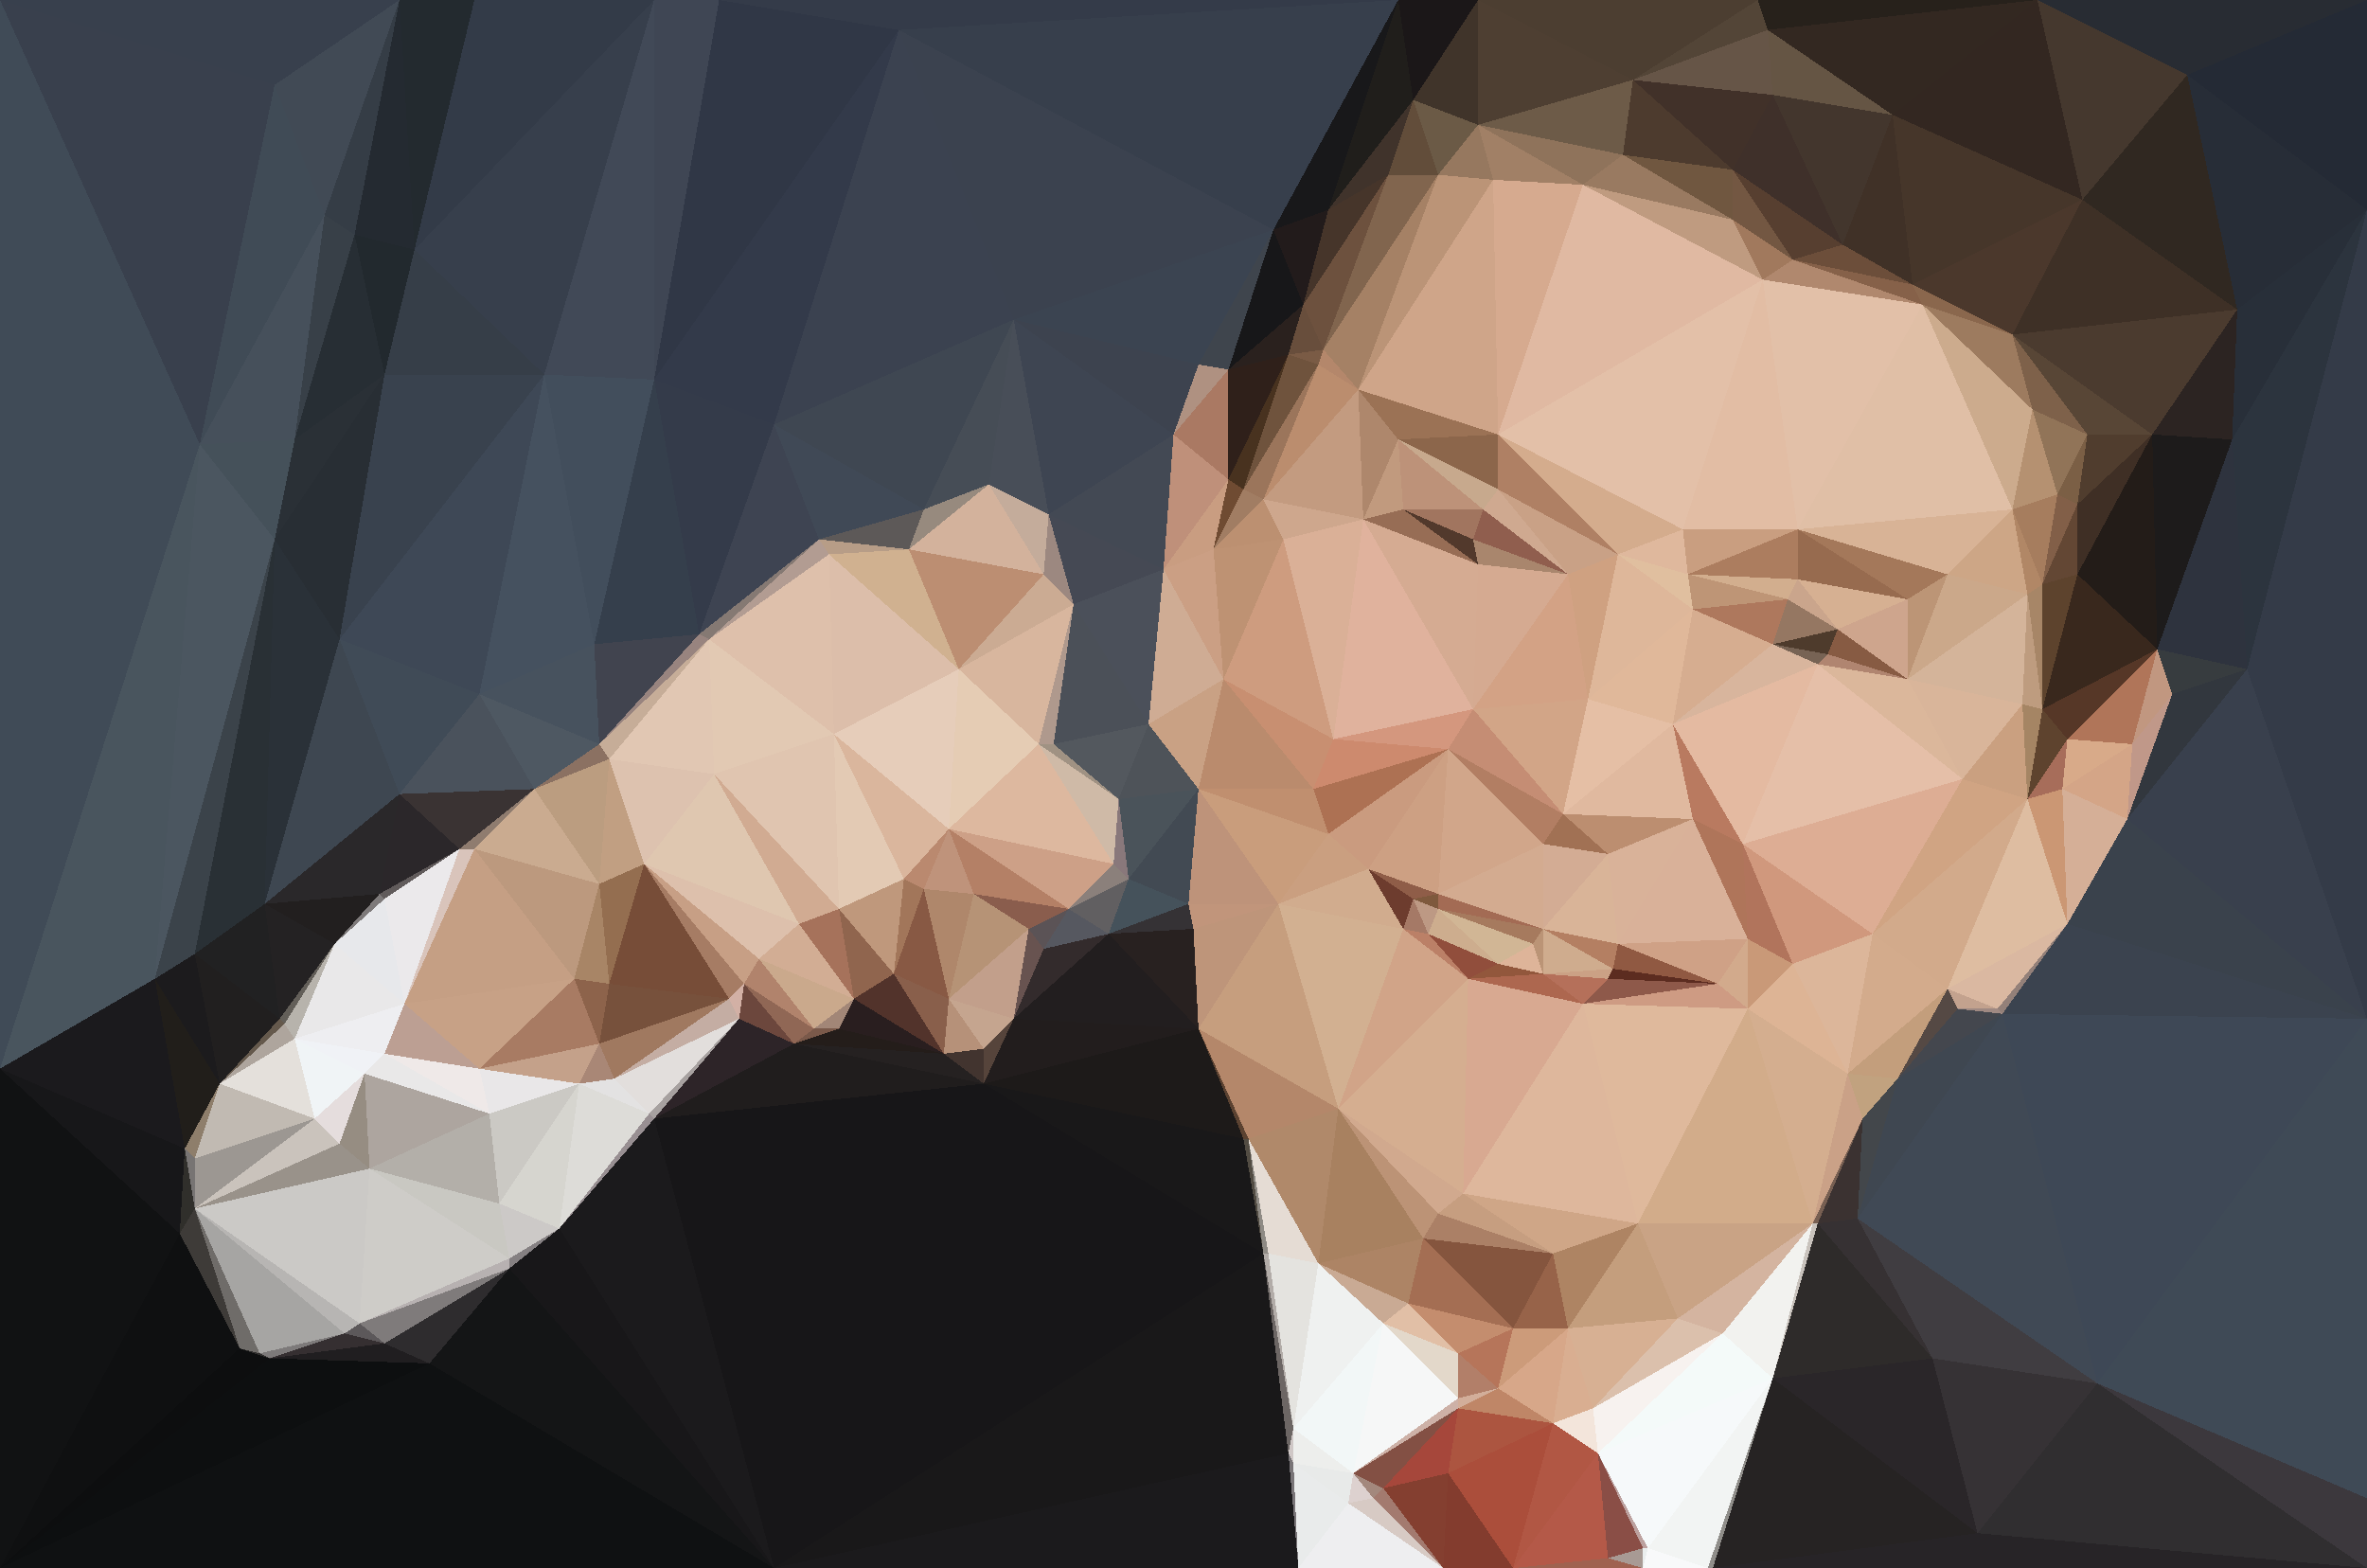 <?xml version="1.0"?>
<svg width="474" height="314"
     xmlns="http://www.w3.org/2000/svg"
     shape-rendering="crispEdges">
<polygon points="240,158 230,145 224,160" style="fill:rgb(78,83,89)"/>
<polygon points="224,160 226,176 240,158" style="fill:rgb(74,83,90)"/>
<polygon points="230,145 211,149 224,160" style="fill:rgb(83,88,94)"/>
<polygon points="224,160 208,149 223,173" style="fill:rgb(207,186,167)"/>
<polygon points="223,173 226,176 224,160" style="fill:rgb(137,120,123)"/>
<polygon points="240,158 245,136 230,145" style="fill:rgb(201,161,132)"/>
<polygon points="215,121 208,149 211,149" style="fill:rgb(175,153,141)"/>
<polygon points="215,121 211,149 230,145" style="fill:rgb(75,80,88)"/>
<polygon points="211,149 208,149 224,160" style="fill:rgb(160,146,131)"/>
<polygon points="226,176 238,181 240,158" style="fill:rgb(66,74,83)"/>
<polygon points="240,158 263,158 245,136" style="fill:rgb(186,139,109)"/>
<polygon points="266,167 263,158 240,158" style="fill:rgb(192,143,111)"/>
<polygon points="222,187 239,186 238,181" style="fill:rgb(53,50,53)"/>
<polygon points="238,181 256,181 240,158" style="fill:rgb(190,147,122)"/>
<polygon points="190,166 214,182 223,173" style="fill:rgb(205,160,135)"/>
<polygon points="223,173 214,182 226,176" style="fill:rgb(139,128,123)"/>
<polygon points="226,176 222,187 238,181" style="fill:rgb(69,82,91)"/>
<polygon points="214,182 222,187 226,176" style="fill:rgb(97,95,97)"/>
<polygon points="263,158 267,148 245,136" style="fill:rgb(200,143,113)"/>
<polygon points="239,186 256,181 238,181" style="fill:rgb(193,149,123)"/>
<polygon points="263,158 290,150 267,148" style="fill:rgb(205,138,110)"/>
<polygon points="256,181 266,167 240,158" style="fill:rgb(201,157,124)"/>
<polygon points="233,114 215,121 230,145" style="fill:rgb(75,80,90)"/>
<polygon points="243,110 233,114 245,136" style="fill:rgb(203,159,132)"/>
<polygon points="245,136 233,114 230,145" style="fill:rgb(207,172,148)"/>
<polygon points="195,179 206,186 214,182" style="fill:rgb(138,93,77)"/>
<polygon points="214,182 209,190 222,187" style="fill:rgb(86,88,96)"/>
<polygon points="206,186 209,190 214,182" style="fill:rgb(91,83,86)"/>
<polygon points="222,187 240,206 239,186" style="fill:rgb(40,33,32)"/>
<polygon points="192,134 190,166 208,149" style="fill:rgb(229,204,180)"/>
<polygon points="208,149 190,166 223,173" style="fill:rgb(221,184,159)"/>
<polygon points="206,186 203,204 209,190" style="fill:rgb(104,83,80)"/>
<polygon points="190,166 195,179 214,182" style="fill:rgb(180,128,102)"/>
<polygon points="215,121 192,134 208,149" style="fill:rgb(216,182,158)"/>
<polygon points="210,103 209,115 215,121" style="fill:rgb(156,136,128)"/>
<polygon points="215,121 209,115 192,134" style="fill:rgb(203,171,147)"/>
<polygon points="257,108 243,110 245,136" style="fill:rgb(190,146,115)"/>
<polygon points="233,114 210,103 215,121" style="fill:rgb(69,73,84)"/>
<polygon points="256,181 274,174 266,167" style="fill:rgb(202,159,128)"/>
<polygon points="266,167 290,150 263,158" style="fill:rgb(173,113,83)"/>
<polygon points="190,166 185,178 195,179" style="fill:rgb(191,147,123)"/>
<polygon points="190,200 203,204 206,186" style="fill:rgb(194,159,139)"/>
<polygon points="181,176 185,178 190,166" style="fill:rgb(186,137,111)"/>
<polygon points="203,204 240,206 222,187" style="fill:rgb(34,30,31)"/>
<polygon points="239,186 240,206 256,181" style="fill:rgb(190,149,122)"/>
<polygon points="281,186 283,180 274,174" style="fill:rgb(109,60,46)"/>
<polygon points="203,204 222,187 209,190" style="fill:rgb(51,43,44)"/>
<polygon points="273,104 257,108 267,148" style="fill:rgb(218,176,151)"/>
<polygon points="267,148 257,108 245,136" style="fill:rgb(206,156,127)"/>
<polygon points="167,147 181,176 190,166" style="fill:rgb(218,182,157)"/>
<polygon points="190,200 206,186 195,179" style="fill:rgb(182,147,118)"/>
<polygon points="246,96 233,114 243,110" style="fill:rgb(201,157,129)"/>
<polygon points="235,87 210,103 233,114" style="fill:rgb(67,73,84)"/>
<polygon points="209,115 182,110 192,134" style="fill:rgb(188,142,114)"/>
<polygon points="190,200 195,179 185,178" style="fill:rgb(175,135,107)"/>
<polygon points="281,186 274,174 256,181" style="fill:rgb(209,172,142)"/>
<polygon points="274,174 290,150 266,167" style="fill:rgb(202,155,127)"/>
<polygon points="257,108 253,100 243,110" style="fill:rgb(188,144,113)"/>
<polygon points="288,179 290,150 274,174" style="fill:rgb(205,160,131)"/>
<polygon points="257,108 273,104 253,100" style="fill:rgb(206,167,141)"/>
<polygon points="268,222 281,186 256,181" style="fill:rgb(210,176,145)"/>
<polygon points="253,100 249,98 243,110" style="fill:rgb(161,125,99)"/>
<polygon points="246,74 246,96 258,71" style="fill:rgb(47,32,26)"/>
<polygon points="249,98 246,96 243,110" style="fill:rgb(111,75,50)"/>
<polygon points="179,195 190,200 185,178" style="fill:rgb(136,89,68)"/>
<polygon points="288,182 288,179 283,180" style="fill:rgb(126,89,61)"/>
<polygon points="283,180 288,179 274,174" style="fill:rgb(143,93,72)"/>
<polygon points="286,187 288,182 283,180" style="fill:rgb(189,153,132)"/>
<polygon points="313,163 295,142 290,150" style="fill:rgb(197,141,116)"/>
<polygon points="294,196 286,187 281,186" style="fill:rgb(187,128,103)"/>
<polygon points="281,186 286,187 283,180" style="fill:rgb(165,121,102)"/>
<polygon points="309,169 290,150 288,179" style="fill:rgb(209,166,138)"/>
<polygon points="290,150 295,142 267,148" style="fill:rgb(212,151,126)"/>
<polygon points="166,111 167,147 192,134" style="fill:rgb(220,190,170)"/>
<polygon points="192,134 167,147 190,166" style="fill:rgb(230,205,186)"/>
<polygon points="181,176 179,195 185,178" style="fill:rgb(162,118,90)"/>
<polygon points="295,142 273,104 267,148" style="fill:rgb(224,178,157)"/>
<polygon points="258,71 246,96 249,98" style="fill:rgb(72,50,31)"/>
<polygon points="190,200 197,210 203,204" style="fill:rgb(197,165,143)"/>
<polygon points="203,204 197,217 240,206" style="fill:rgb(34,29,29)"/>
<polygon points="203,64 198,97 210,103" style="fill:rgb(72,78,88)"/>
<polygon points="210,103 198,97 209,115" style="fill:rgb(196,172,155)"/>
<polygon points="198,97 182,110 209,115" style="fill:rgb(211,178,156)"/>
<polygon points="168,182 179,195 181,176" style="fill:rgb(191,152,124)"/>
<polygon points="190,200 189,211 197,210" style="fill:rgb(182,145,121)"/>
<polygon points="246,74 235,87 246,96" style="fill:rgb(170,121,99)"/>
<polygon points="246,96 235,87 233,114" style="fill:rgb(191,144,122)"/>
<polygon points="167,147 168,182 181,176" style="fill:rgb(227,202,180)"/>
<polygon points="198,97 185,102 182,110" style="fill:rgb(151,138,126)"/>
<polygon points="182,110 166,111 192,134" style="fill:rgb(208,177,144)"/>
<polygon points="171,200 189,211 179,195" style="fill:rgb(82,51,43)"/>
<polygon points="179,195 189,211 190,200" style="fill:rgb(137,95,75)"/>
<polygon points="197,210 197,217 203,204" style="fill:rgb(86,68,59)"/>
<polygon points="189,211 197,217 197,210" style="fill:rgb(66,52,47)"/>
<polygon points="296,113 281,102 273,104" style="fill:rgb(151,109,85)"/>
<polygon points="258,71 249,98 264,73" style="fill:rgb(111,83,61)"/>
<polygon points="286,187 300,193 288,182" style="fill:rgb(205,173,142)"/>
<polygon points="288,182 309,186 288,179" style="fill:rgb(163,107,84)"/>
<polygon points="268,222 294,196 281,186" style="fill:rgb(209,164,136)"/>
<polygon points="268,222 256,181 240,206" style="fill:rgb(198,158,126)"/>
<polygon points="168,182 171,200 179,195" style="fill:rgb(144,101,78)"/>
<polygon points="189,211 159,209 197,217" style="fill:rgb(37,33,33)"/>
<polygon points="197,217 249,228 240,206" style="fill:rgb(29,26,25)"/>
<polygon points="249,228 250,228 240,206" style="fill:rgb(91,66,49)"/>
<polygon points="314,115 296,113 295,142" style="fill:rgb(213,170,145)"/>
<polygon points="295,142 296,113 273,104" style="fill:rgb(213,171,146)"/>
<polygon points="250,228 268,222 240,206" style="fill:rgb(180,135,106)"/>
<polygon points="143,155 160,185 168,182" style="fill:rgb(209,171,146)"/>
<polygon points="168,182 160,185 171,200" style="fill:rgb(166,114,91)"/>
<polygon points="164,108 166,111 182,110" style="fill:rgb(183,157,135)"/>
<polygon points="129,173 152,192 160,185" style="fill:rgb(221,192,172)"/>
<polygon points="296,113 295,108 281,102" style="fill:rgb(82,57,44)"/>
<polygon points="309,195 300,193 294,196" style="fill:rgb(146,87,60)"/>
<polygon points="294,196 300,193 286,187" style="fill:rgb(145,78,60)"/>
<polygon points="309,186 309,169 288,179" style="fill:rgb(211,171,144)"/>
<polygon points="314,115 297,102 295,108" style="fill:rgb(144,94,78)"/>
<polygon points="280,88 273,104 281,102" style="fill:rgb(193,154,126)"/>
<polygon points="272,78 253,100 273,104" style="fill:rgb(195,155,128)"/>
<polygon points="235,87 203,64 210,103" style="fill:rgb(62,69,82)"/>
<polygon points="155,85 164,108 185,102" style="fill:rgb(64,73,86)"/>
<polygon points="246,74 240,73 235,87" style="fill:rgb(175,145,129)"/>
<polygon points="185,102 164,108 182,110" style="fill:rgb(93,89,88)"/>
<polygon points="203,64 185,102 198,97" style="fill:rgb(70,77,86)"/>
<polygon points="142,128 143,155 167,147" style="fill:rgb(226,201,179)"/>
<polygon points="171,200 168,206 189,211" style="fill:rgb(41,30,31)"/>
<polygon points="163,206 168,206 171,200" style="fill:rgb(162,134,119)"/>
<polygon points="322,171 313,163 309,169" style="fill:rgb(161,113,84)"/>
<polygon points="309,169 313,163 290,150" style="fill:rgb(178,126,99)"/>
<polygon points="297,102 280,88 281,102" style="fill:rgb(189,146,121)"/>
<polygon points="309,195 307,189 300,193" style="fill:rgb(222,180,153)"/>
<polygon points="300,193 307,189 288,182" style="fill:rgb(209,182,149)"/>
<polygon points="307,189 309,186 288,182" style="fill:rgb(166,122,94)"/>
<polygon points="300,98 297,102 314,115" style="fill:rgb(207,169,144)"/>
<polygon points="295,108 297,102 281,102" style="fill:rgb(161,117,95)"/>
<polygon points="152,192 163,206 171,200" style="fill:rgb(202,169,140)"/>
<polygon points="168,206 159,209 189,211" style="fill:rgb(36,29,26)"/>
<polygon points="300,87 272,78 280,88" style="fill:rgb(155,114,85)"/>
<polygon points="280,88 272,78 273,104" style="fill:rgb(174,135,108)"/>
<polygon points="246,74 255,46 240,73" style="fill:rgb(63,69,77)"/>
<polygon points="264,73 249,98 253,100" style="fill:rgb(155,117,91)"/>
<polygon points="272,78 264,73 253,100" style="fill:rgb(187,141,110)"/>
<polygon points="317,201 309,195 294,196" style="fill:rgb(173,103,79)"/>
<polygon points="307,189 309,195 309,186" style="fill:rgb(187,148,118)"/>
<polygon points="309,186 322,171 309,169" style="fill:rgb(211,172,148)"/>
<polygon points="335,145 318,140 313,163" style="fill:rgb(229,191,165)"/>
<polygon points="313,163 318,140 295,142" style="fill:rgb(210,165,135)"/>
<polygon points="143,155 168,182 167,147" style="fill:rgb(224,197,176)"/>
<polygon points="160,185 152,192 171,200" style="fill:rgb(210,173,148)"/>
<polygon points="142,128 167,147 166,111" style="fill:rgb(222,192,171)"/>
<polygon points="297,102 300,98 280,88" style="fill:rgb(199,169,141)"/>
<polygon points="314,115 295,108 296,113" style="fill:rgb(169,134,109)"/>
<polygon points="272,78 265,70 264,73" style="fill:rgb(180,135,107)"/>
<polygon points="264,73 265,70 258,71" style="fill:rgb(122,91,69)"/>
<polygon points="255,46 203,64 240,73" style="fill:rgb(59,68,81)"/>
<polygon points="261,61 278,35 266,42" style="fill:rgb(70,53,42)"/>
<polygon points="149,197 159,209 163,206" style="fill:rgb(144,103,85)"/>
<polygon points="163,206 159,209 168,206" style="fill:rgb(122,89,74)"/>
<polygon points="197,217 253,251 249,228" style="fill:rgb(25,24,25)"/>
<polygon points="318,140 314,115 295,142" style="fill:rgb(211,162,133)"/>
<polygon points="324,189 322,171 309,186" style="fill:rgb(217,180,152)"/>
<polygon points="146,200 149,197 129,173" style="fill:rgb(166,124,100)"/>
<polygon points="152,192 149,197 163,206" style="fill:rgb(177,131,108)"/>
<polygon points="164,108 142,128 166,111" style="fill:rgb(178,156,146)"/>
<polygon points="261,61 246,74 258,71" style="fill:rgb(42,33,30)"/>
<polygon points="240,73 203,64 235,87" style="fill:rgb(61,67,79)"/>
<polygon points="164,108 140,127 142,128" style="fill:rgb(133,121,115)"/>
<polygon points="155,85 140,127 164,108" style="fill:rgb(62,68,82)"/>
<polygon points="142,128 122,152 143,155" style="fill:rgb(225,199,179)"/>
<polygon points="324,111 300,87 300,98" style="fill:rgb(175,128,100)"/>
<polygon points="300,98 300,87 280,88" style="fill:rgb(140,102,75)"/>
<polygon points="129,173 149,197 152,192" style="fill:rgb(199,159,133)"/>
<polygon points="149,197 148,204 159,209" style="fill:rgb(108,71,61)"/>
<polygon points="129,173 160,185 143,155" style="fill:rgb(223,199,176)"/>
<polygon points="146,200 148,204 149,197" style="fill:rgb(210,176,165)"/>
<polygon points="293,239 317,201 294,196" style="fill:rgb(216,169,145)"/>
<polygon points="323,194 324,189 309,186" style="fill:rgb(180,127,98)"/>
<polygon points="261,61 265,70 278,35" style="fill:rgb(109,81,62)"/>
<polygon points="265,70 261,61 258,71" style="fill:rgb(104,78,60)"/>
<polygon points="323,194 309,186 309,195" style="fill:rgb(207,172,142)"/>
<polygon points="249,228 253,251 250,228" style="fill:rgb(82,76,67)"/>
<polygon points="250,228 264,253 268,222" style="fill:rgb(176,137,106)"/>
<polygon points="268,222 293,239 294,196" style="fill:rgb(213,174,144)"/>
<polygon points="259,286 253,251 258,291" style="fill:rgb(108,102,100)"/>
<polygon points="253,251 254,251 250,228" style="fill:rgb(142,138,132)"/>
<polygon points="317,201 322,196 309,195" style="fill:rgb(181,112,90)"/>
<polygon points="322,196 323,194 309,195" style="fill:rgb(203,161,133)"/>
<polygon points="318,140 324,111 314,115" style="fill:rgb(207,161,129)"/>
<polygon points="314,115 324,111 300,98" style="fill:rgb(201,161,134)"/>
<polygon points="339,122 324,111 318,140" style="fill:rgb(222,183,154)"/>
<polygon points="335,145 313,163 339,164" style="fill:rgb(224,185,159)"/>
<polygon points="203,64 155,85 185,102" style="fill:rgb(63,71,82)"/>
<polygon points="277,265 264,253 259,286" style="fill:rgb(239,241,240)"/>
<polygon points="254,251 264,253 250,228" style="fill:rgb(229,220,212)"/>
<polygon points="339,164 322,171 324,189" style="fill:rgb(217,178,153)"/>
<polygon points="339,164 313,163 322,171" style="fill:rgb(188,142,112)"/>
<polygon points="122,152 129,173 143,155" style="fill:rgb(221,194,175)"/>
<polygon points="130,223 131,224 148,204" style="fill:rgb(167,161,160)"/>
<polygon points="288,243 293,239 268,222" style="fill:rgb(209,169,142)"/>
<polygon points="317,201 344,197 322,196" style="fill:rgb(142,89,74)"/>
<polygon points="285,248 288,243 268,222" style="fill:rgb(188,147,118)"/>
<polygon points="264,253 285,248 268,222" style="fill:rgb(168,129,96)"/>
<polygon points="288,243 311,251 293,239" style="fill:rgb(198,158,128)"/>
<polygon points="339,164 324,189 350,188" style="fill:rgb(217,177,153)"/>
<polygon points="349,169 339,164 350,188" style="fill:rgb(175,117,90)"/>
<polygon points="120,149 142,128 140,127" style="fill:rgb(152,132,127)"/>
<polygon points="120,149 122,152 142,128" style="fill:rgb(198,173,152)"/>
<polygon points="266,42 255,46 261,61" style="fill:rgb(34,27,27)"/>
<polygon points="261,61 255,46 246,74" style="fill:rgb(23,23,25)"/>
<polygon points="119,129 120,149 140,127" style="fill:rgb(65,68,79)"/>
<polygon points="122,152 120,177 129,173" style="fill:rgb(193,159,130)"/>
<polygon points="335,145 339,122 318,140" style="fill:rgb(224,184,154)"/>
<polygon points="324,111 337,106 300,87" style="fill:rgb(212,172,141)"/>
<polygon points="278,35 265,70 288,35" style="fill:rgb(129,101,78)"/>
<polygon points="355,129 339,122 335,145" style="fill:rgb(214,173,144)"/>
<polygon points="339,122 338,115 324,111" style="fill:rgb(224,191,159)"/>
<polygon points="107,158 120,177 122,152" style="fill:rgb(187,157,128)"/>
<polygon points="129,173 122,197 146,200" style="fill:rgb(119,77,56)"/>
<polygon points="131,76 119,129 140,127" style="fill:rgb(53,63,76)"/>
<polygon points="95,170 115,196 120,177" style="fill:rgb(188,153,126)"/>
<polygon points="360,106 337,106 338,115" style="fill:rgb(201,158,128)"/>
<polygon points="338,115 337,106 324,111" style="fill:rgb(223,184,157)"/>
<polygon points="148,204 131,224 159,209" style="fill:rgb(45,36,40)"/>
<polygon points="259,286 254,251 253,251" style="fill:rgb(178,172,168)"/>
<polygon points="120,177 122,197 129,173" style="fill:rgb(148,110,80)"/>
<polygon points="265,70 272,78 288,35" style="fill:rgb(165,129,101)"/>
<polygon points="109,75 131,0 83,50" style="fill:rgb(55,63,76)"/>
<polygon points="277,265 282,261 264,253" style="fill:rgb(201,170,148)"/>
<polygon points="264,253 282,261 285,248" style="fill:rgb(173,132,101)"/>
<polygon points="285,248 311,251 288,243" style="fill:rgb(171,128,102)"/>
<polygon points="344,197 323,194 322,196" style="fill:rgb(92,44,32)"/>
<polygon points="344,197 324,189 323,194" style="fill:rgb(144,89,66)"/>
<polygon points="339,164 349,169 335,145" style="fill:rgb(185,122,96)"/>
<polygon points="339,122 358,120 338,115" style="fill:rgb(190,149,118)"/>
<polygon points="344,197 317,201 350,202" style="fill:rgb(206,155,131)"/>
<polygon points="259,286 264,253 254,251" style="fill:rgb(228,227,223)"/>
<polygon points="131,224 197,217 159,209" style="fill:rgb(32,29,29)"/>
<polygon points="328,245 317,201 293,239" style="fill:rgb(222,183,156)"/>
<polygon points="130,223 148,204 123,216" style="fill:rgb(226,222,220)"/>
<polygon points="123,216 148,204 146,200" style="fill:rgb(196,173,163)"/>
<polygon points="344,197 350,188 324,189" style="fill:rgb(207,161,134)"/>
<polygon points="120,177 115,196 122,197" style="fill:rgb(168,133,102)"/>
<polygon points="122,197 120,209 146,200" style="fill:rgb(119,81,60)"/>
<polygon points="107,158 122,152 120,149" style="fill:rgb(139,113,98)"/>
<polygon points="115,196 120,209 122,197" style="fill:rgb(141,99,75)"/>
<polygon points="96,139 107,158 120,149" style="fill:rgb(78,88,98)"/>
<polygon points="120,209 123,216 146,200" style="fill:rgb(160,121,96)"/>
<polygon points="303,266 285,248 282,261" style="fill:rgb(164,110,83)"/>
<polygon points="303,266 311,251 285,248" style="fill:rgb(133,85,62)"/>
<polygon points="344,197 350,202 350,188" style="fill:rgb(210,170,140)"/>
<polygon points="358,120 368,126 360,116" style="fill:rgb(202,165,140)"/>
<polygon points="364,133 355,129 335,145" style="fill:rgb(216,181,157)"/>
<polygon points="180,6 131,76 155,85" style="fill:rgb(51,58,74)"/>
<polygon points="155,85 131,76 140,127" style="fill:rgb(52,59,74)"/>
<polygon points="119,129 96,139 120,149" style="fill:rgb(71,82,94)"/>
<polygon points="180,6 203,64 255,46" style="fill:rgb(59,66,79)"/>
<polygon points="328,245 350,202 317,201" style="fill:rgb(223,185,156)"/>
<polygon points="364,133 335,145 349,169" style="fill:rgb(228,186,161)"/>
<polygon points="288,35 272,78 299,36" style="fill:rgb(187,148,119)"/>
<polygon points="266,42 280,0 255,46" style="fill:rgb(24,24,26)"/>
<polygon points="359,193 349,169 350,188" style="fill:rgb(177,116,92)"/>
<polygon points="355,129 358,120 339,122" style="fill:rgb(174,120,93)"/>
<polygon points="299,36 272,78 300,87" style="fill:rgb(207,165,137)"/>
<polygon points="96,214 116,217 120,209" style="fill:rgb(196,161,138)"/>
<polygon points="120,209 116,217 123,216" style="fill:rgb(169,135,118)"/>
<polygon points="123,216 116,217 130,223" style="fill:rgb(227,226,226)"/>
<polygon points="130,223 112,246 131,224" style="fill:rgb(152,143,146)"/>
<polygon points="96,214 120,209 115,196" style="fill:rgb(168,123,99)"/>
<polygon points="277,265 292,271 282,261" style="fill:rgb(225,191,166)"/>
<polygon points="292,280 292,271 277,265" style="fill:rgb(227,216,202)"/>
<polygon points="299,36 300,87 317,37" style="fill:rgb(214,170,143)"/>
<polygon points="314,266 328,245 311,251" style="fill:rgb(174,132,99)"/>
<polygon points="311,251 328,245 293,239" style="fill:rgb(207,166,135)"/>
<polygon points="292,271 303,266 282,261" style="fill:rgb(196,141,110)"/>
<polygon points="375,187 359,193 370,215" style="fill:rgb(220,182,154)"/>
<polygon points="350,202 359,193 350,188" style="fill:rgb(201,153,120)"/>
<polygon points="368,126 358,120 355,129" style="fill:rgb(149,119,98)"/>
<polygon points="358,120 360,116 338,115" style="fill:rgb(210,174,142)"/>
<polygon points="382,136 364,133 393,156" style="fill:rgb(219,183,155)"/>
<polygon points="253,251 197,217 155,314" style="fill:rgb(23,22,24)"/>
<polygon points="258,291 253,251 155,314" style="fill:rgb(25,24,25)"/>
<polygon points="317,37 300,87 353,56" style="fill:rgb(224,185,162)"/>
<polygon points="109,75 96,139 119,129" style="fill:rgb(69,81,95)"/>
<polygon points="107,158 95,170 120,177" style="fill:rgb(202,171,144)"/>
<polygon points="382,136 366,131 364,133" style="fill:rgb(176,133,112)"/>
<polygon points="364,133 366,131 355,129" style="fill:rgb(119,99,84)"/>
<polygon points="92,170 95,170 107,158" style="fill:rgb(143,124,111)"/>
<polygon points="382,120 360,106 360,116" style="fill:rgb(151,107,79)"/>
<polygon points="360,116 360,106 338,115" style="fill:rgb(172,125,95)"/>
<polygon points="303,266 314,266 311,251" style="fill:rgb(151,99,73)"/>
<polygon points="300,278 314,266 303,266" style="fill:rgb(204,155,122)"/>
<polygon points="300,278 303,266 292,271" style="fill:rgb(182,117,90)"/>
<polygon points="259,293 258,291 260,314" style="fill:rgb(120,116,119)"/>
<polygon points="292,282 292,280 271,295" style="fill:rgb(205,177,167)"/>
<polygon points="382,136 368,126 366,131" style="fill:rgb(135,91,67)"/>
<polygon points="366,131 368,126 355,129" style="fill:rgb(78,59,44)"/>
<polygon points="292,280 277,265 271,295" style="fill:rgb(246,247,247)"/>
<polygon points="80,159 92,170 107,158" style="fill:rgb(58,51,51)"/>
<polygon points="95,170 81,201 115,196" style="fill:rgb(197,159,132)"/>
<polygon points="271,295 277,265 259,286" style="fill:rgb(242,247,247)"/>
<polygon points="292,280 300,278 292,271" style="fill:rgb(178,127,105)"/>
<polygon points="155,314 197,217 131,224" style="fill:rgb(23,22,24)"/>
<polygon points="258,291 259,293 259,286" style="fill:rgb(207,199,198)"/>
<polygon points="292,282 300,278 292,280" style="fill:rgb(210,174,154)"/>
<polygon points="296,25 283,20 288,35" style="fill:rgb(107,90,70)"/>
<polygon points="288,35 283,20 278,35" style="fill:rgb(98,77,58)"/>
<polygon points="278,35 283,20 266,42" style="fill:rgb(64,51,43)"/>
<polygon points="299,36 296,25 288,35" style="fill:rgb(150,120,95)"/>
<polygon points="317,37 296,25 299,36" style="fill:rgb(161,128,102)"/>
<polygon points="325,31 317,37 347,44" style="fill:rgb(153,122,97)"/>
<polygon points="180,6 155,85 203,64" style="fill:rgb(59,66,80)"/>
<polygon points="131,76 109,75 119,129" style="fill:rgb(66,78,92)"/>
<polygon points="259,293 271,295 259,286" style="fill:rgb(237,238,236)"/>
<polygon points="292,282 311,285 300,278" style="fill:rgb(191,134,103)"/>
<polygon points="370,215 359,193 350,202" style="fill:rgb(221,180,149)"/>
<polygon points="359,193 375,187 349,169" style="fill:rgb(208,152,125)"/>
<polygon points="370,215 363,245 373,224" style="fill:rgb(202,161,135)"/>
<polygon points="81,201 96,214 115,196" style="fill:rgb(199,161,134)"/>
<polygon points="116,217 112,246 130,223" style="fill:rgb(221,220,216)"/>
<polygon points="96,214 98,223 116,217" style="fill:rgb(233,231,232)"/>
<polygon points="100,241 112,246 116,217" style="fill:rgb(214,213,207)"/>
<polygon points="275,300 277,298 271,295" style="fill:rgb(163,136,125)"/>
<polygon points="271,295 277,298 292,282" style="fill:rgb(131,80,68)"/>
<polygon points="319,282 336,264 314,266" style="fill:rgb(215,176,147)"/>
<polygon points="370,215 350,202 363,245" style="fill:rgb(212,174,143)"/>
<polygon points="96,139 80,159 107,158" style="fill:rgb(74,82,92)"/>
<polygon points="92,170 81,201 95,170" style="fill:rgb(217,196,187)"/>
<polygon points="96,214 77,211 98,223" style="fill:rgb(239,233,232)"/>
<polygon points="68,128 80,159 96,139" style="fill:rgb(64,75,87)"/>
<polygon points="311,285 314,266 300,278" style="fill:rgb(215,167,137)"/>
<polygon points="314,266 336,264 328,245" style="fill:rgb(196,158,125)"/>
<polygon points="393,156 364,133 349,169" style="fill:rgb(229,191,168)"/>
<polygon points="368,126 382,120 360,116" style="fill:rgb(214,176,146)"/>
<polygon points="353,56 300,87 337,106" style="fill:rgb(227,192,168)"/>
<polygon points="259,293 270,301 271,295" style="fill:rgb(232,234,233)"/>
<polygon points="260,314 270,301 259,293" style="fill:rgb(233,235,235)"/>
<polygon points="270,301 275,300 271,295" style="fill:rgb(221,209,207)"/>
<polygon points="277,298 290,295 292,282" style="fill:rgb(166,71,59)"/>
<polygon points="289,314 290,295 277,298" style="fill:rgb(132,63,48)"/>
<polygon points="290,295 311,285 292,282" style="fill:rgb(172,85,64)"/>
<polygon points="382,136 382,120 368,126" style="fill:rgb(206,165,141)"/>
<polygon points="353,56 337,106 360,106" style="fill:rgb(226,189,164)"/>
<polygon points="317,37 325,31 296,25" style="fill:rgb(143,115,91)"/>
<polygon points="296,0 280,0 283,20" style="fill:rgb(27,23,24)"/>
<polygon points="320,291 319,282 311,285" style="fill:rgb(243,229,219)"/>
<polygon points="311,285 319,282 314,266" style="fill:rgb(217,174,145)"/>
<polygon points="359,52 383,57 369,49" style="fill:rgb(108,78,58)"/>
<polygon points="76,179 77,180 92,170" style="fill:rgb(97,91,91)"/>
<polygon points="280,0 180,6 255,46" style="fill:rgb(55,63,76)"/>
<polygon points="80,159 76,179 92,170" style="fill:rgb(43,39,42)"/>
<polygon points="77,180 81,201 92,170" style="fill:rgb(235,233,235)"/>
<polygon points="98,223 100,241 116,217" style="fill:rgb(203,201,196)"/>
<polygon points="74,234 100,241 98,223" style="fill:rgb(179,175,169)"/>
<polygon points="67,189 81,201 77,180" style="fill:rgb(231,232,235)"/>
<polygon points="363,245 350,202 328,245" style="fill:rgb(210,172,138)"/>
<polygon points="370,215 390,198 375,187" style="fill:rgb(211,171,140)"/>
<polygon points="375,187 393,156 349,169" style="fill:rgb(221,173,148)"/>
<polygon points="353,56 347,44 317,37" style="fill:rgb(191,155,128)"/>
<polygon points="336,264 363,245 328,245" style="fill:rgb(201,163,133)"/>
<polygon points="345,267 363,245 336,264" style="fill:rgb(212,180,160)"/>
<polygon points="319,282 345,267 336,264" style="fill:rgb(219,192,172)"/>
<polygon points="355,276 364,245 363,245" style="fill:rgb(201,195,189)"/>
<polygon points="363,245 364,245 373,224" style="fill:rgb(119,95,82)"/>
<polygon points="372,244 380,216 373,224" style="fill:rgb(67,71,75)"/>
<polygon points="373,224 380,216 370,215" style="fill:rgb(193,162,127)"/>
<polygon points="406,160 393,156 375,187" style="fill:rgb(208,164,131)"/>
<polygon points="382,136 390,115 382,120" style="fill:rgb(188,149,118)"/>
<polygon points="296,0 283,20 296,25" style="fill:rgb(64,52,42)"/>
<polygon points="283,20 280,0 266,42" style="fill:rgb(32,30,27)"/>
<polygon points="296,0 296,25 327,16" style="fill:rgb(78,63,50)"/>
<polygon points="102,254 72,265 77,269" style="fill:rgb(127,123,123)"/>
<polygon points="100,241 102,252 112,246" style="fill:rgb(204,201,199)"/>
<polygon points="155,314 260,314 258,291" style="fill:rgb(27,26,28)"/>
<polygon points="275,300 289,314 277,298" style="fill:rgb(163,122,111)"/>
<polygon points="303,314 320,291 311,285" style="fill:rgb(177,87,68)"/>
<polygon points="270,301 289,314 275,300" style="fill:rgb(215,202,196)"/>
<polygon points="155,314 131,224 112,246" style="fill:rgb(27,26,28)"/>
<polygon points="319,282 320,291 345,267" style="fill:rgb(247,242,239)"/>
<polygon points="303,314 311,285 290,295" style="fill:rgb(171,78,59)"/>
<polygon points="406,119 390,115 382,136" style="fill:rgb(203,168,138)"/>
<polygon points="382,120 390,115 360,106" style="fill:rgb(164,120,90)"/>
<polygon points="353,56 359,52 347,44" style="fill:rgb(161,121,93)"/>
<polygon points="74,234 102,252 100,241" style="fill:rgb(201,200,194)"/>
<polygon points="102,252 102,254 112,246" style="fill:rgb(133,128,130)"/>
<polygon points="359,52 353,56 385,61" style="fill:rgb(176,136,110)"/>
<polygon points="59,208 77,211 81,201" style="fill:rgb(238,238,241)"/>
<polygon points="81,201 77,211 96,214" style="fill:rgb(188,159,147)"/>
<polygon points="380,216 390,198 370,215" style="fill:rgb(195,158,124)"/>
<polygon points="392,202 390,198 380,216" style="fill:rgb(85,73,68)"/>
<polygon points="109,75 68,128 96,139" style="fill:rgb(62,72,86)"/>
<polygon points="53,181 67,189 76,179" style="fill:rgb(34,31,31)"/>
<polygon points="76,179 67,189 77,180" style="fill:rgb(126,122,122)"/>
<polygon points="387,272 372,244 364,245" style="fill:rgb(54,49,51)"/>
<polygon points="364,245 372,244 373,224" style="fill:rgb(59,50,49)"/>
<polygon points="355,276 363,245 345,267" style="fill:rgb(242,242,239)"/>
<polygon points="359,52 347,34 347,44" style="fill:rgb(115,87,66)"/>
<polygon points="347,44 347,34 325,31" style="fill:rgb(112,87,64)"/>
<polygon points="327,16 296,25 325,31" style="fill:rgb(109,91,72)"/>
<polygon points="400,202 392,202 401,203" style="fill:rgb(159,137,130)"/>
<polygon points="390,198 406,160 375,187" style="fill:rgb(210,170,139)"/>
<polygon points="53,181 76,179 80,159" style="fill:rgb(42,40,42)"/>
<polygon points="347,34 327,16 325,31" style="fill:rgb(77,59,46)"/>
<polygon points="59,208 73,215 77,211" style="fill:rgb(240,242,246)"/>
<polygon points="77,211 73,215 98,223" style="fill:rgb(233,232,232)"/>
<polygon points="260,314 289,314 270,301" style="fill:rgb(238,238,240)"/>
<polygon points="385,61 353,56 360,106" style="fill:rgb(226,192,168)"/>
<polygon points="359,52 369,49 347,34" style="fill:rgb(87,63,48)"/>
<polygon points="347,34 355,19 327,16" style="fill:rgb(65,49,41)"/>
<polygon points="330,310 355,276 320,291" style="fill:rgb(246,249,250)"/>
<polygon points="320,291 355,276 345,267" style="fill:rgb(244,250,249)"/>
<polygon points="83,50 77,75 109,75" style="fill:rgb(54,62,72)"/>
<polygon points="109,75 77,75 68,128" style="fill:rgb(57,66,78)"/>
<polygon points="393,156 405,141 382,136" style="fill:rgb(217,181,154)"/>
<polygon points="390,115 403,102 360,106" style="fill:rgb(216,179,150)"/>
<polygon points="406,160 405,141 393,156" style="fill:rgb(202,160,128)"/>
<polygon points="414,185 406,160 390,198" style="fill:rgb(222,189,161)"/>
<polygon points="289,314 303,314 290,295" style="fill:rgb(131,60,46)"/>
<polygon points="392,202 400,202 390,198" style="fill:rgb(195,162,142)"/>
<polygon points="401,203 392,202 380,216" style="fill:rgb(68,71,78)"/>
<polygon points="401,203 380,216 372,244" style="fill:rgb(63,71,81)"/>
<polygon points="68,229 74,234 73,215" style="fill:rgb(150,141,130)"/>
<polygon points="73,215 74,234 98,223" style="fill:rgb(173,165,159)"/>
<polygon points="420,277 401,203 372,244" style="fill:rgb(64,73,85)"/>
<polygon points="414,185 413,158 406,160" style="fill:rgb(203,151,116)"/>
<polygon points="86,273 155,314 102,254" style="fill:rgb(20,21,22)"/>
<polygon points="102,254 155,314 112,246" style="fill:rgb(24,23,25)"/>
<polygon points="280,0 144,0 180,6" style="fill:rgb(52,59,73)"/>
<polygon points="180,6 144,0 131,76" style="fill:rgb(48,55,70)"/>
<polygon points="406,160 409,142 405,141" style="fill:rgb(165,133,100)"/>
<polygon points="405,141 406,119 382,136" style="fill:rgb(212,180,154)"/>
<polygon points="414,148 409,142 406,160" style="fill:rgb(94,67,46)"/>
<polygon points="409,142 406,119 405,141" style="fill:rgb(190,156,127)"/>
<polygon points="406,119 403,102 390,115" style="fill:rgb(205,166,134)"/>
<polygon points="63,224 68,229 73,215" style="fill:rgb(229,221,221)"/>
<polygon points="77,269 86,273 102,254" style="fill:rgb(46,44,46)"/>
<polygon points="403,102 385,61 360,106" style="fill:rgb(224,191,166)"/>
<polygon points="369,49 355,19 347,34" style="fill:rgb(63,48,42)"/>
<polygon points="385,61 383,57 359,52" style="fill:rgb(134,97,73)"/>
<polygon points="68,128 53,181 80,159" style="fill:rgb(62,71,81)"/>
<polygon points="67,189 59,208 81,201" style="fill:rgb(233,232,233)"/>
<polygon points="55,108 53,181 68,128" style="fill:rgb(42,49,56)"/>
<polygon points="57,205 59,208 67,189" style="fill:rgb(183,179,172)"/>
<polygon points="131,0 109,75 131,76" style="fill:rgb(65,73,87)"/>
<polygon points="409,142 409,117 406,119" style="fill:rgb(167,134,103)"/>
<polygon points="406,119 409,117 403,102" style="fill:rgb(177,135,102)"/>
<polygon points="414,185 390,198 400,202" style="fill:rgb(218,184,161)"/>
<polygon points="409,142 416,115 409,117" style="fill:rgb(93,67,45)"/>
<polygon points="56,204 57,205 67,189" style="fill:rgb(99,95,89)"/>
<polygon points="59,208 63,224 73,215" style="fill:rgb(240,244,246)"/>
<polygon points="303,314 322,312 320,291" style="fill:rgb(180,89,72)"/>
<polygon points="44,217 63,224 59,208" style="fill:rgb(228,224,219)"/>
<polygon points="53,181 56,204 67,189" style="fill:rgb(36,34,35)"/>
<polygon points="57,205 44,217 59,208" style="fill:rgb(174,165,157)"/>
<polygon points="59,88 55,108 77,75" style="fill:rgb(42,48,54)"/>
<polygon points="77,75 55,108 68,128" style="fill:rgb(40,46,52)"/>
<polygon points="413,158 414,148 406,160" style="fill:rgb(167,109,90)"/>
<polygon points="379,23 355,19 369,49" style="fill:rgb(67,54,45)"/>
<polygon points="327,16 352,0 296,0" style="fill:rgb(76,62,49)"/>
<polygon points="322,312 329,310 320,291" style="fill:rgb(138,78,70)"/>
<polygon points="144,0 131,0 131,76" style="fill:rgb(63,70,84)"/>
<polygon points="329,314 330,310 329,310" style="fill:rgb(234,238,238)"/>
<polygon points="329,310 330,310 320,291" style="fill:rgb(188,161,159)"/>
<polygon points="71,47 59,88 77,75" style="fill:rgb(39,46,52)"/>
<polygon points="401,203 414,185 400,202" style="fill:rgb(147,128,121)"/>
<polygon points="413,158 427,149 414,148" style="fill:rgb(216,170,137)"/>
<polygon points="474,204 414,185 401,203" style="fill:rgb(59,67,79)"/>
<polygon points="330,310 342,314 355,276" style="fill:rgb(242,244,243)"/>
<polygon points="322,312 329,314 329,310" style="fill:rgb(168,154,148)"/>
<polygon points="303,314 329,314 322,312" style="fill:rgb(159,98,80)"/>
<polygon points="102,252 74,234 72,265" style="fill:rgb(206,204,200)"/>
<polygon points="102,254 102,252 72,265" style="fill:rgb(183,177,177)"/>
<polygon points="432,130 409,142 414,148" style="fill:rgb(86,55,39)"/>
<polygon points="432,130 416,115 409,142" style="fill:rgb(57,40,29)"/>
<polygon points="409,117 412,99 403,102" style="fill:rgb(166,125,94)"/>
<polygon points="403,102 407,82 385,61" style="fill:rgb(204,171,141)"/>
<polygon points="385,61 403,67 383,57" style="fill:rgb(138,103,77)"/>
<polygon points="416,101 412,99 409,117" style="fill:rgb(130,95,72)"/>
<polygon points="412,99 407,82 403,102" style="fill:rgb(181,145,113)"/>
<polygon points="379,23 354,6 355,19" style="fill:rgb(101,85,68)"/>
<polygon points="416,115 416,101 409,117" style="fill:rgb(99,71,52)"/>
<polygon points="412,99 418,87 407,82" style="fill:rgb(145,116,88)"/>
<polygon points="74,234 39,242 72,265" style="fill:rgb(203,201,198)"/>
<polygon points="72,265 39,242 69,267" style="fill:rgb(183,181,179)"/>
<polygon points="86,273 0,314 155,314" style="fill:rgb(15,17,18)"/>
<polygon points="379,23 369,49 383,57" style="fill:rgb(64,49,39)"/>
<polygon points="355,19 354,6 327,16" style="fill:rgb(102,85,71)"/>
<polygon points="418,87 403,67 407,82" style="fill:rgb(126,97,74)"/>
<polygon points="407,82 403,67 385,61" style="fill:rgb(157,123,95)"/>
<polygon points="65,43 71,47 80,0" style="fill:rgb(53,61,70)"/>
<polygon points="83,50 71,47 77,75" style="fill:rgb(34,41,46)"/>
<polygon points="74,234 68,229 39,242" style="fill:rgb(153,146,138)"/>
<polygon points="329,314 342,314 330,310" style="fill:rgb(248,249,250)"/>
<polygon points="355,276 387,272 364,245" style="fill:rgb(46,43,42)"/>
<polygon points="450,134 426,164 474,204" style="fill:rgb(57,64,77)"/>
<polygon points="414,185 426,164 413,158" style="fill:rgb(213,175,151)"/>
<polygon points="416,115 431,87 416,101" style="fill:rgb(63,47,37)"/>
<polygon points="342,314 343,314 355,276" style="fill:rgb(144,142,138)"/>
<polygon points="396,307 387,272 355,276" style="fill:rgb(42,38,41)"/>
<polygon points="426,164 427,149 413,158" style="fill:rgb(212,165,135)"/>
<polygon points="408,0 352,0 354,6" style="fill:rgb(39,33,27)"/>
<polygon points="354,6 352,0 327,16" style="fill:rgb(83,69,55)"/>
<polygon points="53,181 39,191 56,204" style="fill:rgb(33,33,34)"/>
<polygon points="56,204 44,217 57,205" style="fill:rgb(101,89,76)"/>
<polygon points="55,108 39,191 53,181" style="fill:rgb(41,48,53)"/>
<polygon points="417,40 379,23 383,57" style="fill:rgb(70,54,42)"/>
<polygon points="39,191 44,217 56,204" style="fill:rgb(33,31,31)"/>
<polygon points="39,242 68,229 63,224" style="fill:rgb(202,195,188)"/>
<polygon points="72,265 69,267 77,269" style="fill:rgb(92,88,90)"/>
<polygon points="77,269 54,272 86,273" style="fill:rgb(32,30,32)"/>
<polygon points="416,101 418,87 412,99" style="fill:rgb(123,95,69)"/>
<polygon points="403,67 417,40 383,57" style="fill:rgb(75,56,44)"/>
<polygon points="431,87 418,87 416,101" style="fill:rgb(80,61,46)"/>
<polygon points="80,0 71,47 83,50" style="fill:rgb(36,42,49)"/>
<polygon points="71,47 65,43 59,88" style="fill:rgb(56,64,72)"/>
<polygon points="59,88 40,89 55,108" style="fill:rgb(69,81,90)"/>
<polygon points="55,108 31,196 39,191" style="fill:rgb(59,67,74)"/>
<polygon points="435,139 432,130 427,149" style="fill:rgb(193,151,128)"/>
<polygon points="427,149 432,130 414,148" style="fill:rgb(176,117,89)"/>
<polygon points="65,43 40,89 59,88" style="fill:rgb(70,80,91)"/>
<polygon points="426,164 435,139 427,149" style="fill:rgb(192,152,137)"/>
<polygon points="432,130 431,87 416,115" style="fill:rgb(35,28,24)"/>
<polygon points="40,89 31,196 55,108" style="fill:rgb(75,86,96)"/>
<polygon points="39,191 31,196 44,217" style="fill:rgb(28,27,29)"/>
<polygon points="44,217 39,232 63,224" style="fill:rgb(193,186,178)"/>
<polygon points="131,0 95,0 83,50" style="fill:rgb(51,59,72)"/>
<polygon points="37,230 39,232 44,217" style="fill:rgb(142,126,107)"/>
<polygon points="31,196 37,230 44,217" style="fill:rgb(33,30,26)"/>
<polygon points="39,232 39,242 63,224" style="fill:rgb(156,151,146)"/>
<polygon points="447,88 431,87 432,130" style="fill:rgb(29,27,27)"/>
<polygon points="418,87 431,87 403,67" style="fill:rgb(88,70,54)"/>
<polygon points="36,247 39,242 37,230" style="fill:rgb(48,47,43)"/>
<polygon points="37,230 39,242 39,232" style="fill:rgb(119,116,115)"/>
<polygon points="52,271 54,272 69,267" style="fill:rgb(125,122,122)"/>
<polygon points="69,267 54,272 77,269" style="fill:rgb(53,47,49)"/>
<polygon points="39,242 52,271 69,267" style="fill:rgb(166,165,163)"/>
<polygon points="95,0 80,0 83,50" style="fill:rgb(35,42,47)"/>
<polygon points="65,43 55,17 40,89" style="fill:rgb(64,75,86)"/>
<polygon points="0,214 36,247 37,230" style="fill:rgb(23,23,25)"/>
<polygon points="39,242 48,270 52,271" style="fill:rgb(111,108,105)"/>
<polygon points="36,247 48,270 39,242" style="fill:rgb(62,59,56)"/>
<polygon points="52,271 48,270 54,272" style="fill:rgb(48,46,45)"/>
<polygon points="54,272 0,314 86,273" style="fill:rgb(13,15,16)"/>
<polygon points="448,62 417,40 403,67" style="fill:rgb(62,48,38)"/>
<polygon points="379,23 408,0 354,6" style="fill:rgb(51,40,33)"/>
<polygon points="426,164 450,134 435,139" style="fill:rgb(50,55,62)"/>
<polygon points="435,139 450,134 432,130" style="fill:rgb(55,60,63)"/>
<polygon points="431,87 448,62 403,67" style="fill:rgb(75,59,47)"/>
<polygon points="474,204 426,164 414,185" style="fill:rgb(58,66,76)"/>
<polygon points="80,0 55,17 65,43" style="fill:rgb(65,74,85)"/>
<polygon points="343,314 396,307 355,276" style="fill:rgb(38,35,35)"/>
<polygon points="387,272 420,277 372,244" style="fill:rgb(64,61,65)"/>
<polygon points="396,307 420,277 387,272" style="fill:rgb(54,50,53)"/>
<polygon points="450,134 447,88 432,130" style="fill:rgb(46,51,62)"/>
<polygon points="438,15 408,0 417,40" style="fill:rgb(69,56,46)"/>
<polygon points="417,40 408,0 379,23" style="fill:rgb(51,39,33)"/>
<polygon points="474,42 448,62 447,88" style="fill:rgb(40,47,57)"/>
<polygon points="447,88 448,62 431,87" style="fill:rgb(44,36,34)"/>
<polygon points="40,89 0,214 31,196" style="fill:rgb(73,85,94)"/>
<polygon points="31,196 0,214 37,230" style="fill:rgb(27,26,29)"/>
<polygon points="36,247 0,314 48,270" style="fill:rgb(15,16,17)"/>
<polygon points="0,0 0,214 40,89" style="fill:rgb(64,75,87)"/>
<polygon points="420,277 474,204 401,203" style="fill:rgb(62,72,86)"/>
<polygon points="450,134 474,42 447,88" style="fill:rgb(44,52,62)"/>
<polygon points="448,62 438,15 417,40" style="fill:rgb(48,40,33)"/>
<polygon points="474,204 474,42 450,134" style="fill:rgb(52,59,72)"/>
<polygon points="448,62 474,42 438,15" style="fill:rgb(39,45,55)"/>
<polygon points="80,0 0,0 55,17" style="fill:rgb(56,64,77)"/>
<polygon points="55,17 0,0 40,89" style="fill:rgb(57,64,77)"/>
<polygon points="0,214 0,314 36,247" style="fill:rgb(17,18,19)"/>
<polygon points="48,270 0,314 54,272" style="fill:rgb(13,14,15)"/>
<polygon points="474,314 474,300 420,277" style="fill:rgb(60,56,61)"/>
<polygon points="420,277 474,300 474,204" style="fill:rgb(63,74,86)"/>
<polygon points="474,314 420,277 396,307" style="fill:rgb(48,46,48)"/>
<polygon points="474,42 474,0 438,15" style="fill:rgb(36,42,53)"/>
<polygon points="438,15 474,0 408,0" style="fill:rgb(40,44,51)"/>
<polygon points="343,314 474,314 396,307" style="fill:rgb(39,36,39)"/>
</svg>